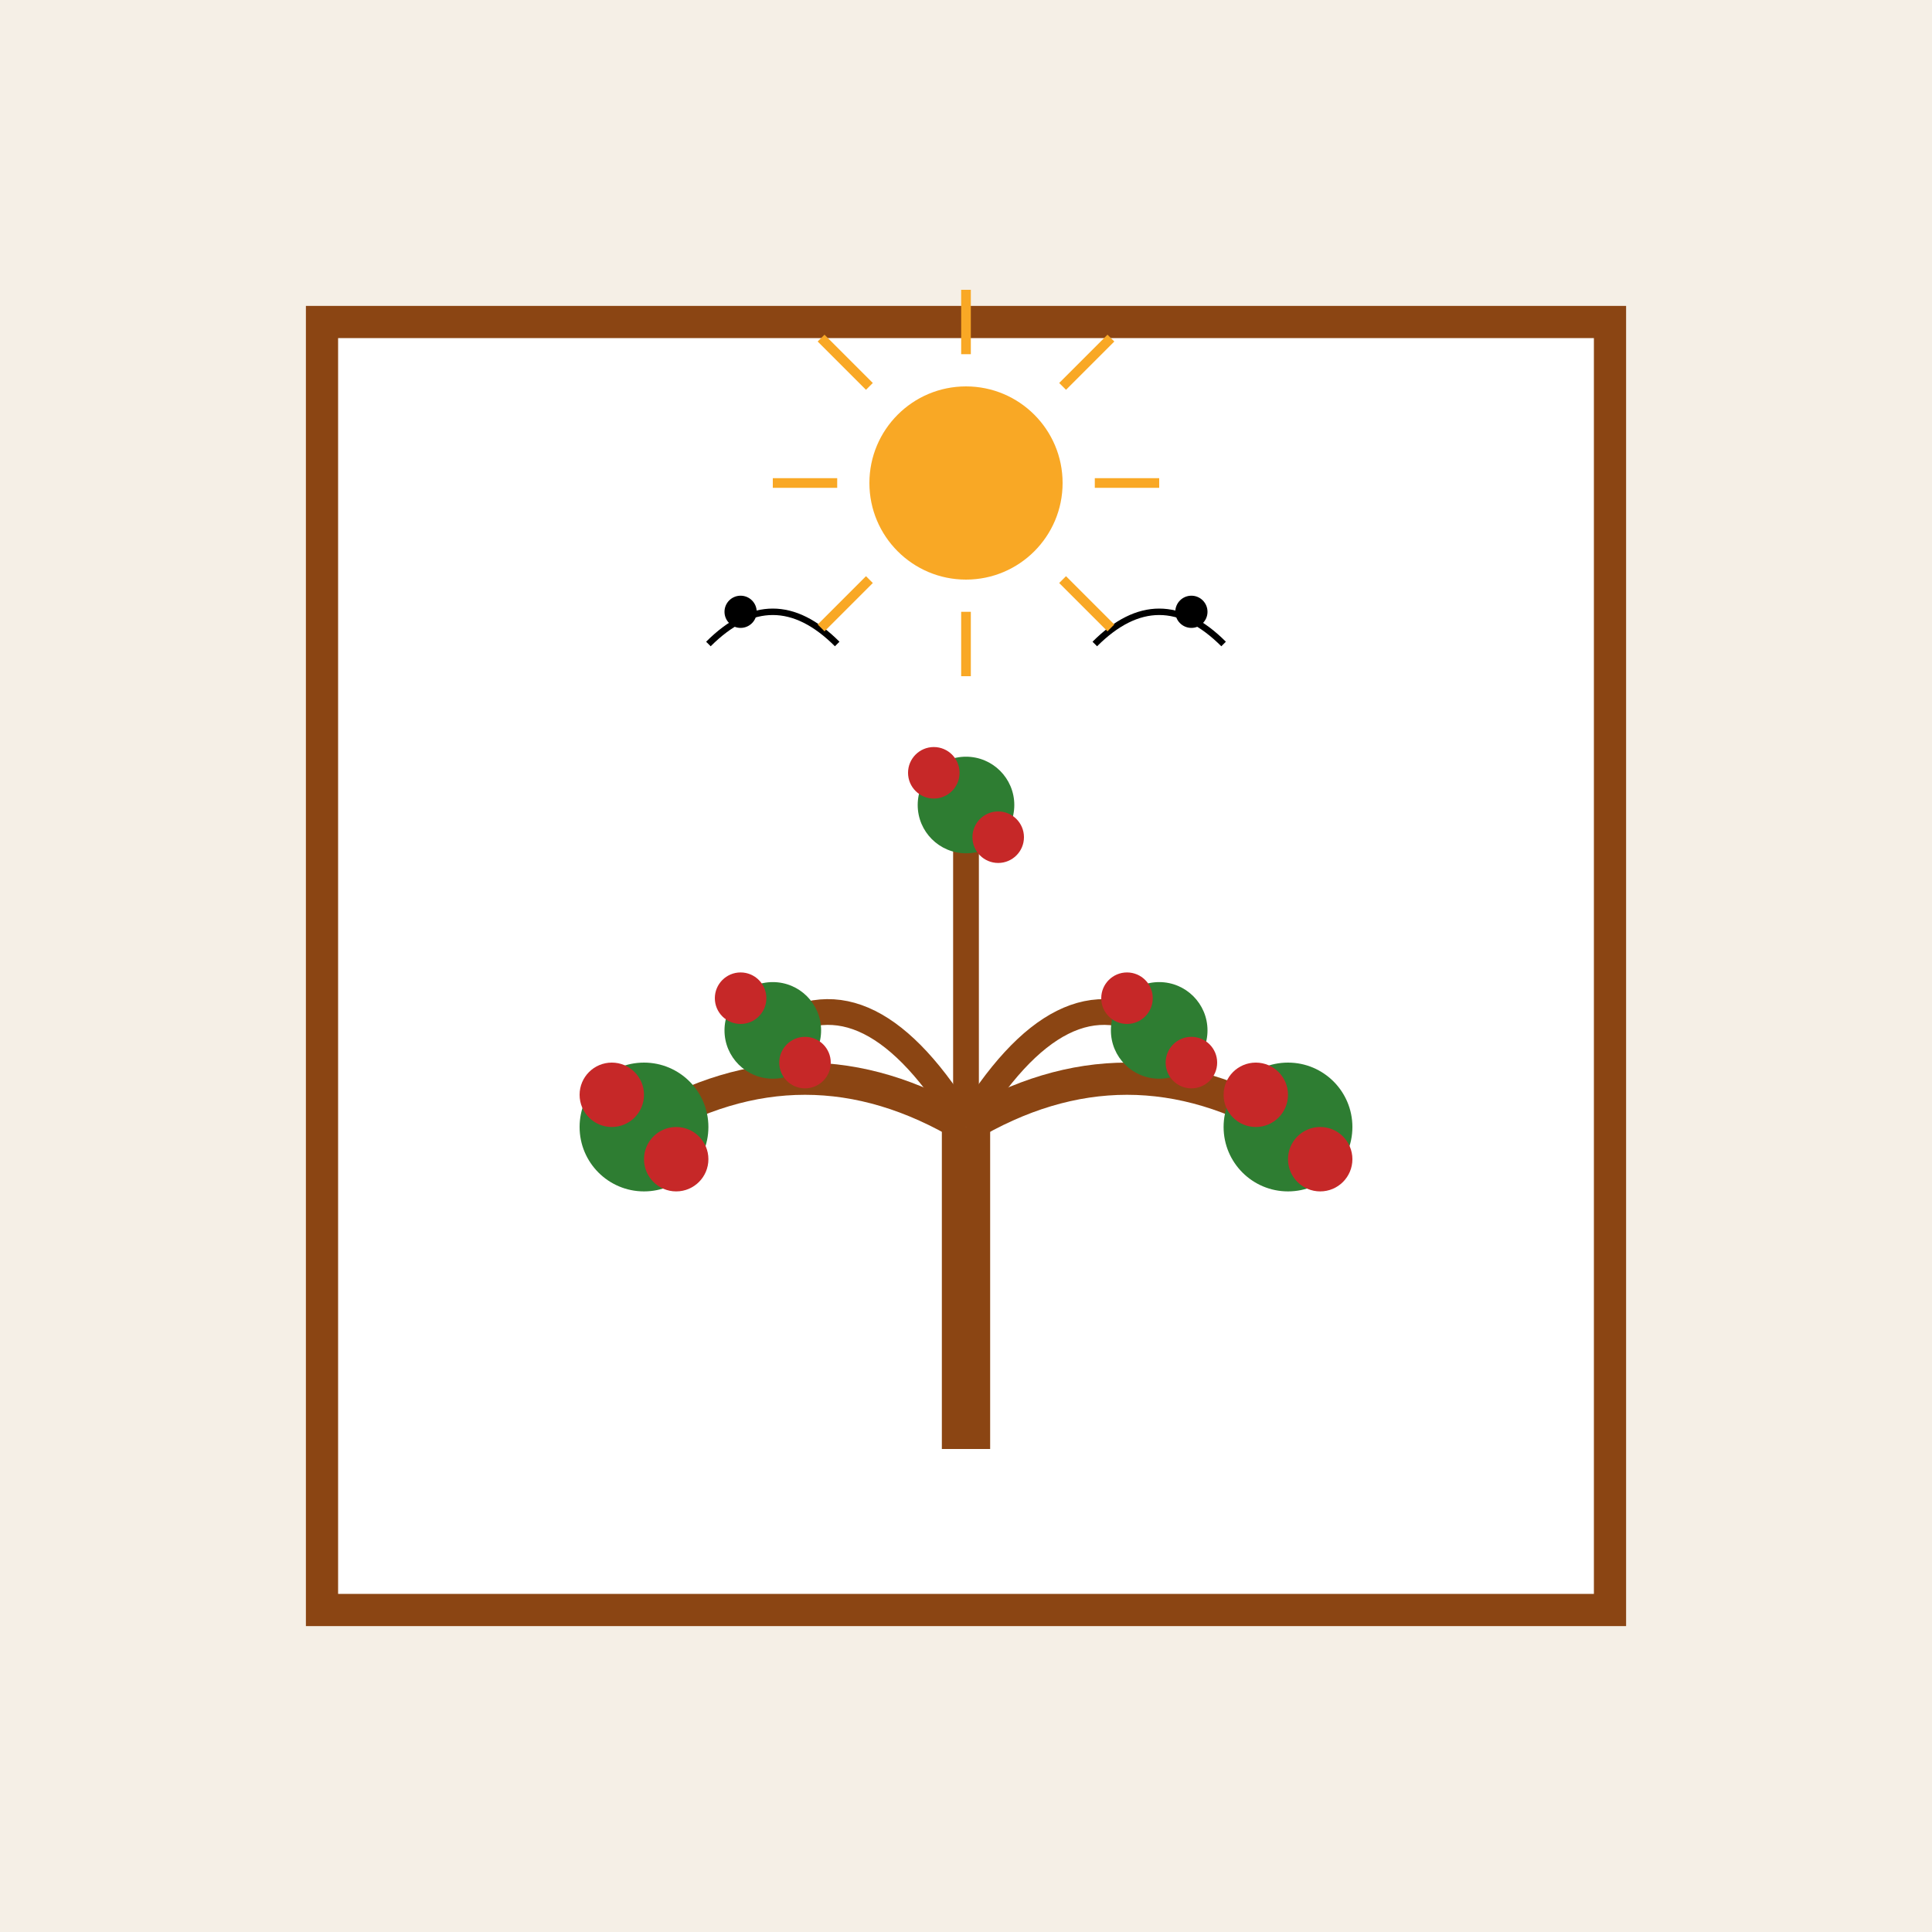 <svg width="600" height="600" viewBox="0 0 600 600" xmlns="http://www.w3.org/2000/svg">
  <rect width="600" height="600" fill="#F5EFE6" />
  
  <!-- Frame -->
  <rect x="100" y="100" width="400" height="400" fill="#FFFFFF" stroke="#8B4513" stroke-width="10" />
  
  <!-- Madhubani painting - Tree of Life -->
  <path d="M300,450 L300,350" stroke="#8B4513" stroke-width="15" fill="none" /> <!-- Trunk -->
  
  <!-- Branches -->
  <path d="M300,350 Q250,320 200,350" stroke="#8B4513" stroke-width="10" fill="none" />
  <path d="M300,350 Q350,320 400,350" stroke="#8B4513" stroke-width="10" fill="none" />
  <path d="M300,350 Q270,300 240,320" stroke="#8B4513" stroke-width="8" fill="none" />
  <path d="M300,350 Q330,300 360,320" stroke="#8B4513" stroke-width="8" fill="none" />
  <path d="M300,350 Q300,280 300,250" stroke="#8B4513" stroke-width="8" fill="none" />
  
  <!-- Leaves and flowers -->
  <circle cx="200" cy="350" r="20" fill="#2E7D32" />
  <circle cx="400" cy="350" r="20" fill="#2E7D32" />
  <circle cx="240" cy="320" r="15" fill="#2E7D32" />
  <circle cx="360" cy="320" r="15" fill="#2E7D32" />
  <circle cx="300" cy="250" r="15" fill="#2E7D32" />
  
  <circle cx="190" cy="340" r="10" fill="#C62828" />
  <circle cx="210" cy="360" r="10" fill="#C62828" />
  <circle cx="390" cy="340" r="10" fill="#C62828" />
  <circle cx="410" cy="360" r="10" fill="#C62828" />
  <circle cx="230" cy="310" r="8" fill="#C62828" />
  <circle cx="250" cy="330" r="8" fill="#C62828" />
  <circle cx="350" cy="310" r="8" fill="#C62828" />
  <circle cx="370" cy="330" r="8" fill="#C62828" />
  <circle cx="290" cy="240" r="8" fill="#C62828" />
  <circle cx="310" cy="260" r="8" fill="#C62828" />
  
  <!-- Birds -->
  <path d="M220,200 Q240,180 260,200" stroke="#000000" stroke-width="2" fill="none" />
  <path d="M380,200 Q360,180 340,200" stroke="#000000" stroke-width="2" fill="none" />
  <circle cx="230" cy="190" r="5" fill="#000000" />
  <circle cx="370" cy="190" r="5" fill="#000000" />
  
  <!-- Sun -->
  <circle cx="300" cy="150" r="30" fill="#F9A825" />
  <path d="M300,110 L300,90" stroke="#F9A825" stroke-width="3" />
  <path d="M300,190 L300,210" stroke="#F9A825" stroke-width="3" />
  <path d="M260,150 L240,150" stroke="#F9A825" stroke-width="3" />
  <path d="M340,150 L360,150" stroke="#F9A825" stroke-width="3" />
  <path d="M270,120 L255,105" stroke="#F9A825" stroke-width="3" />
  <path d="M330,120 L345,105" stroke="#F9A825" stroke-width="3" />
  <path d="M270,180 L255,195" stroke="#F9A825" stroke-width="3" />
  <path d="M330,180 L345,195" stroke="#F9A825" stroke-width="3" />
</svg>
